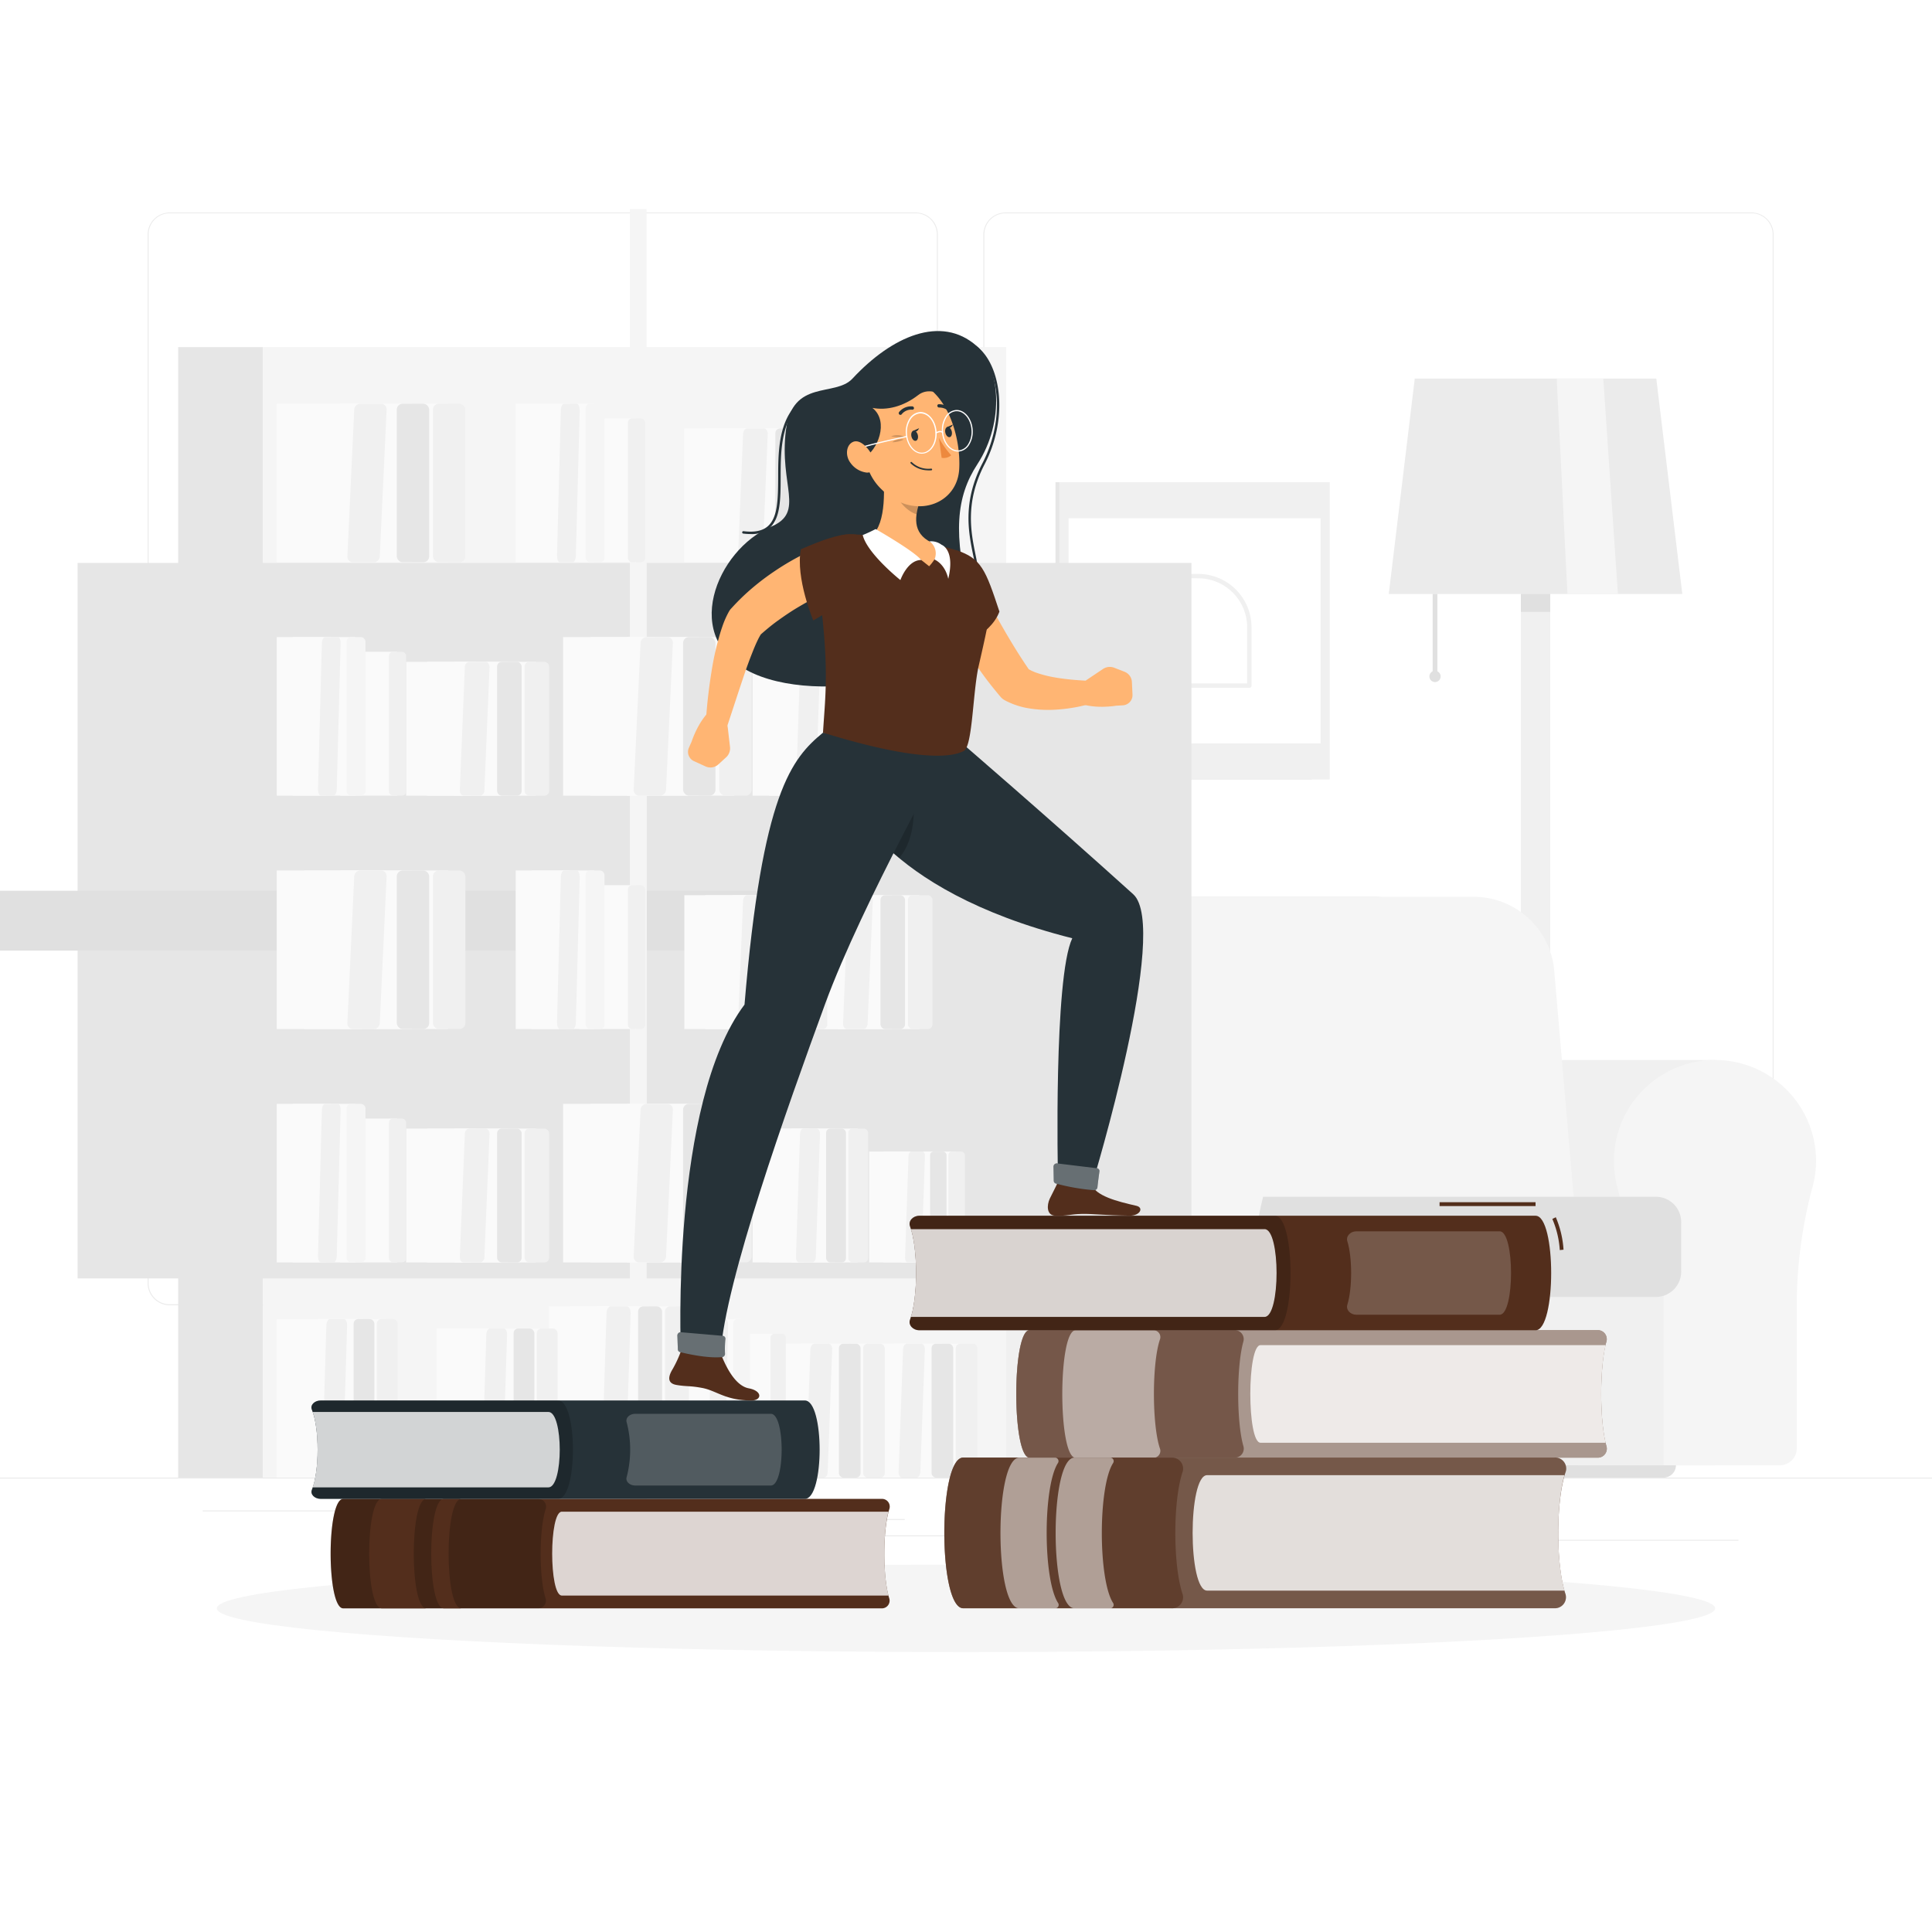 <svg class="animated" id="freepik_stories-learning" xmlns="http://www.w3.org/2000/svg"
    viewBox="0 0 500 500" version="1.1" xmlns:xlink="http://www.w3.org/1999/xlink"
    xmlns:svgjs="http://svgjs.com/svgjs">
    <style>svg#freepik_stories-learning:not(.animated) .animable {opacity:
        0;}svg#freepik_stories-learning.animated #freepik--Books--inject-11 {animation: 1.5s
        Infinite linear heartbeat;animation-delay: 0s;}svg#freepik_stories-learning.animated
        #freepik--Character--inject-11 {animation: 1s 1 forwards cubic-bezier(.36,-0.01,.5,1.38)
        lightSpeedLeft,1.5s Infinite linear floating;animation-delay: 0s,1s;} @keyframes heartbeat {
        0% { transform: scale(1); } 10% { transform: scale(1.1); } 30% { transform: scale(1); } 40%
        { transform: scale(1); } 50% { transform: scale(1.1); } 60% { transform: scale(1); } 100% {
        transform: scale(1); } } @keyframes lightSpeedLeft { from { transform: translate3d(-50%, 0,
        0) skewX(20deg); opacity: 0; } 60% { transform: skewX(-10deg); opacity: 1; } 80% {
        transform: skewX(2deg); } to { opacity: 1; transform: translate3d(0, 0, 0); } } @keyframes
        floating { 0% { opacity: 1; transform: translateY(0px); } 50% { transform:
        translateY(-10px); } 100% { opacity: 1; transform: translateY(0px); } } </style>
    <g id="freepik--background-complete--inject-11" class="animable"
        style="transform-origin: 250px 226.87px;">
        <rect y="382.4" width="500" height="0.25"
            style="fill: rgb(235, 235, 235); transform-origin: 250px 382.525px;" id="elclnaeobo31"
            class="animable"></rect>
        <rect x="394.67" y="398.49" width="55.23" height="0.25"
            style="fill: rgb(235, 235, 235); transform-origin: 422.285px 398.615px;"
            id="elruzbbnah4kq" class="animable"></rect>
        <rect x="321.81" y="393.25" width="8.69" height="0.25"
            style="fill: rgb(235, 235, 235); transform-origin: 326.155px 393.375px;"
            id="eldb9michzpvh" class="animable"></rect>
        <rect x="372.47" y="389.21" width="19.19" height="0.25"
            style="fill: rgb(235, 235, 235); transform-origin: 382.065px 389.335px;"
            id="elrii5ip2vie" class="animable"></rect>
        <rect x="52.46" y="390.89" width="43.19" height="0.25"
            style="fill: rgb(235, 235, 235); transform-origin: 74.055px 391.015px;"
            id="elgvkyp69e014" class="animable"></rect>
        <rect x="215.33" y="397.35" width="45.72" height="0.25"
            style="fill: rgb(235, 235, 235); transform-origin: 238.19px 397.475px;"
            id="elo77o3fktm49" class="animable"></rect>
        <rect x="140.46" y="393.12" width="93.68" height="0.25"
            style="fill: rgb(235, 235, 235); transform-origin: 187.3px 393.245px;"
            id="el0aae7frsezu" class="animable"></rect>
        <path
            d="M242.72,332.09A5.71,5.71,0,0,1,237,337.8H43.91a5.71,5.71,0,0,1-5.7-5.71V60.66A5.71,5.71,0,0,1,43.91,55H237a5.71,5.71,0,0,1,5.71,5.71m-.25,0A5.47,5.47,0,0,0,237,55.2H43.91a5.46,5.46,0,0,0-5.45,5.46V332.09a5.46,5.46,0,0,0,5.45,5.46H237a5.47,5.47,0,0,0,5.46-5.46"
            style="fill: rgb(235, 235, 235); transform-origin: 140.465px 196.4px;" id="ele8p5l2es63"
            class="animable"></path>
        <path
            d="M453.31,337.8H260.21a5.72,5.72,0,0,1-5.71-5.71V60.66A5.72,5.72,0,0,1,260.21,55h193.1A5.71,5.71,0,0,1,459,60.66V332.09A5.71,5.71,0,0,1,453.31,337.8ZM260.21,55.2a5.47,5.47,0,0,0-5.46,5.46V332.09a5.47,5.47,0,0,0,5.46,5.46h193.1a5.47,5.47,0,0,0,5.46-5.46V60.66a5.47,5.47,0,0,0-5.46-5.46Z"
            style="fill: rgb(235, 235, 235); transform-origin: 356.75px 196.4px;" id="el3h5pnbrmt8d"
            class="animable"></path>
        <rect x="273.16" y="124.8" width="66.35" height="76.93"
            style="fill: rgb(230, 230, 230); transform-origin: 306.335px 163.265px;"
            id="elpo5h0nkwdhr" class="animable"></rect>
        <rect x="274.16" y="124.8" width="69.98" height="76.93"
            style="fill: rgb(240, 240, 240); transform-origin: 309.15px 163.265px;"
            id="el4iu3bzfrnha" class="animable"></rect>
        <g id="elp0uam6ti8j">
            <rect x="276.55" y="134.14" width="65.21" height="58.25"
                style="fill: rgb(255, 255, 255); transform-origin: 309.155px 163.265px; transform: rotate(90deg);"
                class="animable" id="elo44tid28n6b"></rect>
        </g>
        <path
            d="M323.32,178H308.2a13.81,13.81,0,0,1-13.79-13.8V149.09a.56.56,0,0,1,.56-.56h15.12a13.81,13.81,0,0,1,13.8,13.8v15.12A.56.56,0,0,1,323.32,178Zm-27.79-28.35v14.55a12.69,12.69,0,0,0,12.67,12.67h14.56V162.33a12.68,12.68,0,0,0-12.67-12.67Z"
            style="fill: rgb(240, 240, 240); transform-origin: 309.15px 163.265px;"
            id="elykjfggiuaqe" class="animable"></path>
        <polygon points="435.38 153.72 359.41 153.72 366.14 97.98 428.65 97.98 435.38 153.72"
            style="fill: rgb(235, 235, 235); transform-origin: 397.395px 125.85px;"
            id="eldsdq05jay1e" class="animable"></polygon>
        <rect x="370.77" y="153.71" width="1.22" height="21.35"
            style="fill: rgb(224, 224, 224); transform-origin: 371.38px 164.385px;"
            id="elq7q2axtf5ja" class="animable"></rect>
        <circle cx="371.38" cy="175.06" r="1.46"
            style="fill: rgb(224, 224, 224); transform-origin: 371.38px 175.06px;"
            id="el4pz5us7yuxw" class="animable"></circle>
        <polygon points="418.71 153.72 405.65 153.72 402.88 97.98 414.93 97.98 418.71 153.72"
            style="fill: rgb(245, 245, 245); transform-origin: 410.795px 125.85px;"
            id="eljwidreu6o9" class="animable"></polygon>
        <rect x="393.6" y="153.71" width="7.6" height="228.68"
            style="fill: rgb(240, 240, 240); transform-origin: 397.4px 268.05px;" id="elnnfkyt1di4n"
            class="animable"></rect>
        <path d="M409.42,382.4H385.37a5.13,5.13,0,0,1,5.12-5.13H404.3a5.13,5.13,0,0,1,5.12,5.13Z"
            style="fill: rgb(240, 240, 240); transform-origin: 397.395px 379.835px;"
            id="elx6je1vnu1ja" class="animable"></path>
        <rect x="393.6" y="153.71" width="7.6" height="4.64"
            style="fill: rgb(224, 224, 224); transform-origin: 397.4px 156.03px;" id="elnafojmdbkdp"
            class="animable"></rect>
        <path
            d="M388.58,274.33h0c-.61,0-1.22,0-1.84.06a26.14,26.14,0,0,0-23.42,32.9,131.18,131.18,0,0,1,4.1,34.07v33.46a4.38,4.38,0,0,0,4.39,4.39h72V274.33Z"
            style="fill: rgb(240, 240, 240); transform-origin: 403.112px 326.77px;"
            id="ely624yk7ur1k" class="animable"></path>
        <path
            d="M470,300.48a26.16,26.16,0,1,0-51.42,6.81,131.18,131.18,0,0,1,4.1,34.07v33.46a4.38,4.38,0,0,0,4.39,4.39h33.54a4.39,4.39,0,0,0,4.39-4.39V339.4a119.36,119.36,0,0,1,4-31.93A26,26,0,0,0,470,300.48Z"
            style="fill: rgb(245, 245, 245); transform-origin: 443.84px 326.769px;"
            id="el5guz8txhwi4" class="animable"></path>
        <rect x="311.3" y="315.53" width="119.26" height="63.68"
            style="fill: rgb(240, 240, 240); transform-origin: 370.93px 347.37px;"
            id="el0aec6027bhie" class="animable"></rect>
        <path
            d="M355.84,232.1h-88a17.88,17.88,0,0,0-18.1,19.79l6.7,78H384l-6.7-78A22,22,0,0,0,355.84,232.1Z"
            style="fill: rgb(224, 224, 224); transform-origin: 316.819px 280.994px;"
            id="elbkuv0w7z02r" class="animable"></path>
        <path
            d="M381.72,232.1h-89.9a17,17,0,0,0-17.23,18.84l6.79,79H409l-6.79-79A20.92,20.92,0,0,0,381.72,232.1Z"
            style="fill: rgb(245, 245, 245); transform-origin: 341.745px 281.018px;"
            id="elk1cfdu2xz7k" class="animable"></path>
        <path
            d="M313.26,309.72H428.54a6.55,6.55,0,0,1,6.55,6.55V329.1a6.55,6.55,0,0,1-6.55,6.55H313.26a2,2,0,0,1-2-2v-22A2,2,0,0,1,313.26,309.72Z"
            style="fill: rgb(224, 224, 224); transform-origin: 373.175px 322.685px;"
            id="ellj6qyu0tnup" class="animable"></path>
        <path
            d="M247.05,274.33h0q-.92,0-1.83.06a26.17,26.17,0,0,0-23.43,32.9,130.75,130.75,0,0,1,4.1,34.07v33.46a4.39,4.39,0,0,0,4.39,4.39h72V274.33Z"
            style="fill: rgb(240, 240, 240); transform-origin: 261.586px 326.77px;"
            id="el90rw7885nmg" class="animable"></path>
        <path
            d="M328.44,300.48A26.16,26.16,0,1,0,277,307.29a130.75,130.75,0,0,1,4.1,34.07v33.46a4.39,4.39,0,0,0,4.4,4.39h33.53a4.38,4.38,0,0,0,4.39-4.39V339.4a119.37,119.37,0,0,1,4.06-31.93A26.38,26.38,0,0,0,328.44,300.48Z"
            style="fill: rgb(245, 245, 245); transform-origin: 302.28px 326.806px;"
            id="eliuxg316dx7" class="animable"></path>
        <path d="M430.54,382.4H248.92a3.19,3.19,0,0,1-3.19-3.19h188A3.19,3.19,0,0,1,430.54,382.4Z"
            style="fill: rgb(224, 224, 224); transform-origin: 339.73px 380.805px;"
            id="eljkpfqzrvye" class="animable"></path>
        <rect x="46.11" y="89.83" width="21.92" height="292.57"
            style="fill: rgb(230, 230, 230); transform-origin: 57.07px 236.115px;"
            id="el7llc5x4o7fq" class="animable"></rect>
        <g id="elq82ve6hsahg">
            <rect x="68.03" y="89.83" width="192.37" height="292.57"
                style="fill: rgb(245, 245, 245); transform-origin: 164.215px 236.115px; transform: rotate(180deg);"
                class="animable" id="elxepsc2djjw"></rect>
        </g>
        <g id="elfg9moryxk5">
            <rect x="20.08" y="145.68" width="288.26" height="185.18"
                style="fill: rgb(230, 230, 230); transform-origin: 164.21px 238.27px; transform: rotate(90deg);"
                class="animable" id="eli7xcqpxdujd"></rect>
        </g>
        <g id="el9arm1zumtq4">
            <rect x="-64.76" y="230.52" width="288.26" height="15.5"
                style="fill: rgb(224, 224, 224); transform-origin: 79.37px 238.27px; transform: rotate(90deg);"
                class="animable" id="elccs370ag9gi"></rect>
        </g>
        <g id="ell3goh2mflmr">
            <rect x="163.03" y="235.3" width="4.3" height="187.13"
                style="fill: rgb(245, 245, 245); transform-origin: 165.18px 328.865px; transform: rotate(90deg);"
                class="animable" id="elhegm4ys0i5"></rect>
        </g>
        <g id="eltab1pp0684m">
            <rect x="163.03" y="174.9" width="4.3" height="187.13"
                style="fill: rgb(245, 245, 245); transform-origin: 165.18px 268.465px; transform: rotate(90deg);"
                class="animable" id="el2wwe76mv919"></rect>
        </g>
        <g id="elled4fqzgt6">
            <rect x="163.03" y="114.5" width="4.31" height="187.13"
                style="fill: rgb(245, 245, 245); transform-origin: 165.185px 208.065px; transform: rotate(90deg);"
                class="animable" id="eluzeykot9fsg"></rect>
        </g>
        <g id="elvlq2kq36o9c">
            <rect x="163.03" y="54.1" width="4.3" height="187.13"
                style="fill: rgb(245, 245, 245); transform-origin: 165.18px 147.665px; transform: rotate(90deg);"
                class="animable" id="elxfsb8k962i8"></rect>
        </g>
        <g id="ela18lhdrzinj">
            <rect x="88.11" y="104.48" width="27.83" height="41.03"
                style="fill: rgb(250, 250, 250); transform-origin: 102.025px 124.995px; transform: rotate(180deg);"
                class="animable" id="elh865zax9j7o"></rect>
        </g>
        <rect x="112.05" y="104.48" width="8.38" height="41.03" rx="1.52"
            style="fill: rgb(240, 240, 240); transform-origin: 116.24px 124.995px;"
            id="el4mtsk8k2c64" class="animable"></rect>
        <g id="elkjasg3qblsl">
            <rect x="78.75" y="104.48" width="27.83" height="41.03"
                style="fill: rgb(250, 250, 250); transform-origin: 92.665px 124.995px; transform: rotate(180deg);"
                class="animable" id="elkoyx5awf779"></rect>
        </g>
        <rect x="102.69" y="104.48" width="8.38" height="41.03" rx="1.52"
            style="fill: rgb(230, 230, 230); transform-origin: 106.88px 124.995px;"
            id="eliluue3942fb" class="animable"></rect>
        <polygon points="71.62 104.48 95.64 104.48 93.73 145.52 71.62 145.52 71.62 104.48"
            style="fill: rgb(250, 250, 250); transform-origin: 83.63px 125px;" id="elej2rvuv1r7g"
            class="animable"></polygon>
        <path
            d="M98.74,104.48H93.13a1.62,1.62,0,0,0-1.46,1.66l-1.76,37.72a1.47,1.47,0,0,0,1.31,1.66h5.61a1.64,1.64,0,0,0,1.46-1.66l1.76-37.72A1.46,1.46,0,0,0,98.74,104.48Z"
            style="fill: rgb(240, 240, 240); transform-origin: 94.981px 125px;" id="elu1mf2xgkkqr"
            class="animable"></path>
        <g id="eliv5zebkwcr">
            <rect x="216.82" y="110.88" width="21.1" height="34.64"
                style="fill: rgb(250, 250, 250); transform-origin: 227.37px 128.2px; transform: rotate(180deg);"
                class="animable" id="eluqfwyhb57t"></rect>
        </g>
        <rect x="234.97" y="110.88" width="6.35" height="34.64" rx="1.21"
            style="fill: rgb(240, 240, 240); transform-origin: 238.145px 128.2px;"
            id="elpmdcu2nsoxh" class="animable"></rect>
        <g id="elmimw8q1s5yd">
            <rect x="209.72" y="110.88" width="21.1" height="34.64"
                style="fill: rgb(250, 250, 250); transform-origin: 220.27px 128.2px; transform: rotate(180deg);"
                class="animable" id="eldlhiq8d8hs"></rect>
        </g>
        <rect x="227.87" y="110.88" width="6.35" height="34.64" rx="1.21"
            style="fill: rgb(230, 230, 230); transform-origin: 231.045px 128.2px;"
            id="ele214z0v5ras" class="animable"></rect>
        <polygon points="204.31 110.88 222.52 110.88 221.07 145.52 204.31 145.52 204.31 110.88"
            style="fill: rgb(250, 250, 250); transform-origin: 213.415px 128.2px;"
            id="elg7r712oxkeb" class="animable"></polygon>
        <path
            d="M224.87,110.88h-4.25c-.58,0-1.07.63-1.11,1.4l-1.33,31.84c0,.77.41,1.4,1,1.4h4.26c.58,0,1.07-.63,1.1-1.4l1.34-31.84C225.9,111.51,225.45,110.88,224.87,110.88Z"
            style="fill: rgb(240, 240, 240); transform-origin: 222.03px 128.2px;" id="el4qyd4lnsyly"
            class="animable"></path>
        <g id="elrzhadnk0toq">
            <rect x="189.61" y="110.88" width="21.1" height="34.64"
                style="fill: rgb(250, 250, 250); transform-origin: 200.16px 128.2px; transform: rotate(180deg);"
                class="animable" id="el4i9yiw70bfr"></rect>
        </g>
        <rect x="207.76" y="110.88" width="6.35" height="34.64" rx="1.21"
            style="fill: rgb(240, 240, 240); transform-origin: 210.935px 128.2px;" id="elg5xtjwzufg"
            class="animable"></rect>
        <g id="elc8fwl0c9gm">
            <rect x="182.51" y="110.88" width="21.1" height="34.64"
                style="fill: rgb(250, 250, 250); transform-origin: 193.06px 128.2px; transform: rotate(180deg);"
                class="animable" id="elgitrx1a94g8"></rect>
        </g>
        <rect x="200.66" y="110.88" width="6.35" height="34.64" rx="1.21"
            style="fill: rgb(230, 230, 230); transform-origin: 203.835px 128.2px;"
            id="elffjowy981zv" class="animable"></rect>
        <polygon points="177.11 110.88 195.31 110.88 193.87 145.52 177.11 145.52 177.11 110.88"
            style="fill: rgb(250, 250, 250); transform-origin: 186.21px 128.2px;" id="elfm16t1d1r6k"
            class="animable"></polygon>
        <path
            d="M197.67,110.88h-4.26c-.58,0-1.07.63-1.1,1.4L191,144.12c0,.77.42,1.4,1,1.4h4.25c.58,0,1.07-.63,1.11-1.4l1.33-31.84C198.69,111.51,198.25,110.88,197.67,110.88Z"
            style="fill: rgb(240, 240, 240); transform-origin: 194.845px 128.2px;"
            id="elede3d48aifw" class="animable"></path>
        <g id="elkvzqbydml4e">
            <rect x="149.87" y="108.28" width="14.71" height="37.23"
                style="fill: rgb(250, 250, 250); transform-origin: 157.225px 126.895px; transform: rotate(180deg);"
                class="animable" id="elyxhdu0g8tvk"></rect>
        </g>
        <rect x="162.52" y="108.28" width="4.43" height="37.23" rx="1.05"
            style="fill: rgb(240, 240, 240); transform-origin: 164.735px 126.895px;"
            id="el06b2lytyr2z" class="animable"></rect>
        <g id="elbzza6rygixa">
            <rect x="137.61" y="104.48" width="16.21" height="41.03"
                style="fill: rgb(250, 250, 250); transform-origin: 145.715px 124.995px; transform: rotate(180deg);"
                class="animable" id="elmjhttk1shu"></rect>
        </g>
        <rect x="151.56" y="104.48" width="4.88" height="41.03" rx="1.16"
            style="fill: rgb(245, 245, 245); transform-origin: 154px 124.995px;" id="elvn9y95ppoy"
            class="animable"></rect>
        <polygon points="133.46 104.48 147.45 104.48 146.34 145.52 133.46 145.52 133.46 104.48"
            style="fill: rgb(250, 250, 250); transform-origin: 140.455px 125px;" id="el1ssi92zda0x"
            class="animable"></polygon>
        <path
            d="M149.26,104.48H146c-.44,0-.83.74-.85,1.66l-1,37.72c0,.91.31,1.66.76,1.66h3.27c.44,0,.82-.75.85-1.66l1-37.72C150,105.22,149.7,104.48,149.26,104.48Z"
            style="fill: rgb(240, 240, 240); transform-origin: 147.09px 125px;" id="eli5e7yyk4zq"
            class="animable"></path>
        <g id="el73brrnxkjkb">
            <rect x="162.21" y="164.88" width="27.83" height="41.03"
                style="fill: rgb(250, 250, 250); transform-origin: 176.125px 185.395px; transform: rotate(180deg);"
                class="animable" id="elbjf0fnfawql"></rect>
        </g>
        <rect x="186.15" y="164.88" width="8.38" height="41.03" rx="1.52"
            style="fill: rgb(240, 240, 240); transform-origin: 190.34px 185.395px;"
            id="elinhy6x433fe" class="animable"></rect>
        <g id="elb5wn600hzvw">
            <rect x="152.84" y="164.88" width="27.83" height="41.03"
                style="fill: rgb(250, 250, 250); transform-origin: 166.755px 185.395px; transform: rotate(180deg);"
                class="animable" id="elepu87apzvzg"></rect>
        </g>
        <rect x="176.78" y="164.88" width="8.38" height="41.03" rx="1.52"
            style="fill: rgb(230, 230, 230); transform-origin: 180.97px 185.395px;"
            id="elu4v0xvaez9" class="animable"></rect>
        <polygon points="145.72 164.88 169.73 164.88 167.82 205.92 145.72 205.92 145.72 164.88"
            style="fill: rgb(250, 250, 250); transform-origin: 157.725px 185.4px;" id="elk9mibk78m2"
            class="animable"></polygon>
        <path
            d="M172.84,164.88h-5.61a1.62,1.62,0,0,0-1.46,1.66L164,204.26a1.46,1.46,0,0,0,1.31,1.66h5.61a1.64,1.64,0,0,0,1.46-1.66l1.75-37.72A1.45,1.45,0,0,0,172.84,164.88Z"
            style="fill: rgb(240, 240, 240); transform-origin: 169.066px 185.4px;"
            id="elw232adpws2r" class="animable"></path>
        <g id="el2zwy8154yq4">
            <rect x="204.87" y="171.28" width="17.05" height="34.64"
                style="fill: rgb(250, 250, 250); transform-origin: 213.395px 188.6px; transform: rotate(180deg);"
                class="animable" id="elqcewmid8ub"></rect>
        </g>
        <rect x="219.54" y="171.28" width="5.13" height="34.64" rx="1.09"
            style="fill: rgb(240, 240, 240); transform-origin: 222.105px 188.6px;"
            id="eliaw87t2u8ve" class="animable"></rect>
        <g id="elp3swjl0a79">
            <rect x="199.13" y="171.28" width="17.05" height="34.64"
                style="fill: rgb(250, 250, 250); transform-origin: 207.655px 188.6px; transform: rotate(180deg);"
                class="animable" id="elmv86mfv3pld"></rect>
        </g>
        <rect x="213.8" y="171.28" width="5.13" height="34.64" rx="1.09"
            style="fill: rgb(230, 230, 230); transform-origin: 216.365px 188.6px;"
            id="elsxc35biaibo" class="animable"></rect>
        <polygon points="194.76 171.28 209.48 171.28 208.31 205.92 194.76 205.92 194.76 171.28"
            style="fill: rgb(250, 250, 250); transform-origin: 202.12px 188.6px;" id="eliv2stl6e3a"
            class="animable"></polygon>
        <path
            d="M211.38,171.28h-3.44c-.47,0-.87.63-.89,1.4L206,204.52c0,.77.33,1.4.8,1.4h3.44c.47,0,.87-.63.89-1.4l1.08-31.84C212.21,171.91,211.85,171.28,211.38,171.28Z"
            style="fill: rgb(240, 240, 240); transform-origin: 209.105px 188.6px;"
            id="elf34rjcsqal8" class="animable"></path>
        <g id="elrq3ue4nmkhc">
            <rect x="233.31" y="177.22" width="14.12" height="28.69"
                style="fill: rgb(250, 250, 250); transform-origin: 240.37px 191.565px; transform: rotate(180deg);"
                class="animable" id="el8jt1k47lv5o"></rect>
        </g>
        <rect x="245.46" y="177.22" width="4.25" height="28.69" rx="0.9"
            style="fill: rgb(240, 240, 240); transform-origin: 247.585px 191.565px;"
            id="elx7p5u7855kk" class="animable"></rect>
        <g id="el57mlo4qwncx">
            <rect x="228.56" y="177.22" width="14.12" height="28.69"
                style="fill: rgb(250, 250, 250); transform-origin: 235.62px 191.565px; transform: rotate(180deg);"
                class="animable" id="elsk9p47vpzv"></rect>
        </g>
        <rect x="240.71" y="177.22" width="4.25" height="28.69" rx="0.9"
            style="fill: rgb(230, 230, 230); transform-origin: 242.835px 191.565px;"
            id="eln9jhjj4ubdq" class="animable"></rect>
        <polygon points="224.94 177.22 237.13 177.22 236.16 205.92 224.94 205.92 224.94 177.22"
            style="fill: rgb(250, 250, 250); transform-origin: 231.035px 191.57px;"
            id="el8yzq2rl4fiv" class="animable"></polygon>
        <path
            d="M238.71,177.22h-2.85c-.39,0-.72.52-.74,1.16l-.89,26.38c0,.64.27,1.16.66,1.16h2.85c.38,0,.72-.52.74-1.16l.89-26.38C239.39,177.74,239.09,177.22,238.71,177.22Z"
            style="fill: rgb(240, 240, 240); transform-origin: 236.8px 191.57px;" id="el7l7spe71bri"
            class="animable"></path>
        <g id="elh0tovfuyy7s">
            <rect x="117.61" y="171.28" width="21.1" height="34.64"
                style="fill: rgb(250, 250, 250); transform-origin: 128.16px 188.6px; transform: rotate(180deg);"
                class="animable" id="els8yukw8n8rk"></rect>
        </g>
        <rect x="135.76" y="171.28" width="6.35" height="34.64" rx="1.21"
            style="fill: rgb(240, 240, 240); transform-origin: 138.935px 188.6px;"
            id="elszh6ze45l9q" class="animable"></rect>
        <g id="elqn5jmpj3oe">
            <rect x="110.5" y="171.28" width="21.1" height="34.64"
                style="fill: rgb(250, 250, 250); transform-origin: 121.05px 188.6px; transform: rotate(180deg);"
                class="animable" id="elnrtib536q3f"></rect>
        </g>
        <rect x="128.65" y="171.28" width="6.35" height="34.64" rx="1.21"
            style="fill: rgb(230, 230, 230); transform-origin: 131.825px 188.6px;"
            id="elpv91znkncqb" class="animable"></rect>
        <polygon points="105.1 171.28 123.31 171.28 121.86 205.92 105.1 205.92 105.1 171.28"
            style="fill: rgb(250, 250, 250); transform-origin: 114.205px 188.6px;"
            id="elhhp7cd2wlw4" class="animable"></polygon>
        <path
            d="M125.66,171.28h-4.25a1.33,1.33,0,0,0-1.11,1.4L119,204.52c0,.77.41,1.4,1,1.4h4.25a1.33,1.33,0,0,0,1.11-1.4l1.33-31.84C126.69,171.91,126.24,171.28,125.66,171.28Z"
            style="fill: rgb(240, 240, 240); transform-origin: 122.845px 188.6px;"
            id="elpt528xna9rj" class="animable"></path>
        <g id="elop9xyicntqd">
            <rect x="88.02" y="168.68" width="14.71" height="37.23"
                style="fill: rgb(250, 250, 250); transform-origin: 95.375px 187.295px; transform: rotate(180deg);"
                class="animable" id="elzy47658v0lr"></rect>
        </g>
        <rect x="100.67" y="168.68" width="4.43" height="37.23" rx="1.05"
            style="fill: rgb(240, 240, 240); transform-origin: 102.885px 187.295px;"
            id="elluq3vpyy5x" class="animable"></rect>
        <g id="elmnbhhpnbeq">
            <rect x="75.77" y="164.88" width="16.21" height="41.03"
                style="fill: rgb(250, 250, 250); transform-origin: 83.875px 185.395px; transform: rotate(180deg);"
                class="animable" id="elnzeh98f1rak"></rect>
        </g>
        <rect x="89.71" y="164.88" width="4.88" height="41.03" rx="1.16"
            style="fill: rgb(245, 245, 245); transform-origin: 92.15px 185.395px;"
            id="ely9h0ykb2pzi" class="animable"></rect>
        <polygon points="71.62 164.88 85.61 164.88 84.5 205.92 71.62 205.92 71.62 164.88"
            style="fill: rgb(250, 250, 250); transform-origin: 78.615px 185.4px;" id="elowyfhfri1o"
            class="animable"></polygon>
        <path
            d="M87.42,164.88H84.15c-.45,0-.83.74-.85,1.66l-1,37.72c0,.91.32,1.66.77,1.66H86.3c.45,0,.83-.75.85-1.66l1-37.72C88.2,165.62,87.86,164.88,87.42,164.88Z"
            style="fill: rgb(240, 240, 240); transform-origin: 85.227px 185.4px;"
            id="el2les7cpz265" class="animable"></path>
        <g id="elwwl4loyen4">
            <rect x="88.11" y="225.28" width="27.83" height="41.03"
                style="fill: rgb(250, 250, 250); transform-origin: 102.025px 245.795px; transform: rotate(180deg);"
                class="animable" id="elj6doircnvu"></rect>
        </g>
        <rect x="112.05" y="225.28" width="8.38" height="41.03" rx="1.52"
            style="fill: rgb(240, 240, 240); transform-origin: 116.24px 245.795px;"
            id="eltnsd1qetngr" class="animable"></rect>
        <g id="elz1rap6mo6qd">
            <rect x="78.75" y="225.28" width="27.83" height="41.03"
                style="fill: rgb(250, 250, 250); transform-origin: 92.665px 245.795px; transform: rotate(180deg);"
                class="animable" id="el00argpnx0cvm3"></rect>
        </g>
        <rect x="102.69" y="225.28" width="8.38" height="41.03" rx="1.52"
            style="fill: rgb(230, 230, 230); transform-origin: 106.88px 245.795px;"
            id="eli60cinekybo" class="animable"></rect>
        <polygon points="71.62 225.28 95.64 225.28 93.73 266.32 71.62 266.32 71.62 225.28"
            style="fill: rgb(250, 250, 250); transform-origin: 83.63px 245.8px;" id="elifajjt0zvwm"
            class="animable"></polygon>
        <path
            d="M98.74,225.28H93.13a1.62,1.62,0,0,0-1.46,1.66l-1.76,37.72a1.47,1.47,0,0,0,1.31,1.66h5.61a1.64,1.64,0,0,0,1.46-1.66l1.76-37.72A1.46,1.46,0,0,0,98.74,225.28Z"
            style="fill: rgb(240, 240, 240); transform-origin: 94.981px 245.8px;"
            id="el2np5hy7ha9a" class="animable"></path>
        <g id="ellrkhdgboic7">
            <rect x="216.82" y="231.68" width="21.1" height="34.64"
                style="fill: rgb(250, 250, 250); transform-origin: 227.37px 249px; transform: rotate(180deg);"
                class="animable" id="el6pn7y7y7pi5"></rect>
        </g>
        <rect x="234.97" y="231.68" width="6.35" height="34.64" rx="1.21"
            style="fill: rgb(240, 240, 240); transform-origin: 238.145px 249px;" id="elw28i9ihu3o"
            class="animable"></rect>
        <g id="elypnwky0hupc">
            <rect x="209.72" y="231.68" width="21.1" height="34.64"
                style="fill: rgb(250, 250, 250); transform-origin: 220.27px 249px; transform: rotate(180deg);"
                class="animable" id="elf5da8fyemod"></rect>
        </g>
        <rect x="227.87" y="231.68" width="6.35" height="34.64" rx="1.21"
            style="fill: rgb(230, 230, 230); transform-origin: 231.045px 249px;" id="elicse0fff8yq"
            class="animable"></rect>
        <polygon points="204.31 231.68 222.52 231.68 221.07 266.32 204.31 266.32 204.31 231.68"
            style="fill: rgb(250, 250, 250); transform-origin: 213.415px 249px;" id="el0atm41jblfa8"
            class="animable"></polygon>
        <path
            d="M224.87,231.68h-4.25c-.58,0-1.07.63-1.11,1.4l-1.33,31.84c0,.77.41,1.4,1,1.4h4.26c.58,0,1.07-.63,1.1-1.4l1.34-31.84C225.9,232.31,225.45,231.68,224.87,231.68Z"
            style="fill: rgb(240, 240, 240); transform-origin: 222.03px 249px;" id="elc6pgu6hun4v"
            class="animable"></path>
        <g id="elixq9gtz6trg">
            <rect x="189.61" y="231.68" width="21.1" height="34.64"
                style="fill: rgb(250, 250, 250); transform-origin: 200.16px 249px; transform: rotate(180deg);"
                class="animable" id="eltvqmyaf5hkc"></rect>
        </g>
        <rect x="207.76" y="231.68" width="6.35" height="34.64" rx="1.21"
            style="fill: rgb(240, 240, 240); transform-origin: 210.935px 249px;" id="elosr81iwr4a"
            class="animable"></rect>
        <g id="elwic9hfez25f">
            <rect x="182.51" y="231.68" width="21.1" height="34.64"
                style="fill: rgb(250, 250, 250); transform-origin: 193.06px 249px; transform: rotate(180deg);"
                class="animable" id="elig1cougkzo"></rect>
        </g>
        <rect x="200.66" y="231.68" width="6.35" height="34.64" rx="1.21"
            style="fill: rgb(230, 230, 230); transform-origin: 203.835px 249px;" id="el6a2uk9qbpi"
            class="animable"></rect>
        <polygon points="177.11 231.68 195.31 231.68 193.87 266.32 177.11 266.32 177.11 231.68"
            style="fill: rgb(250, 250, 250); transform-origin: 186.21px 249px;" id="elgcpah128lbu"
            class="animable"></polygon>
        <path
            d="M197.67,231.68h-4.26c-.58,0-1.07.63-1.1,1.4L191,264.92c0,.77.42,1.4,1,1.4h4.25c.58,0,1.07-.63,1.11-1.4l1.33-31.84C198.69,232.31,198.25,231.68,197.67,231.68Z"
            style="fill: rgb(240, 240, 240); transform-origin: 194.845px 249px;" id="eltfvb5dform"
            class="animable"></path>
        <g id="el9trbvipuyc">
            <rect x="149.87" y="229.08" width="14.71" height="37.23"
                style="fill: rgb(250, 250, 250); transform-origin: 157.225px 247.695px; transform: rotate(180deg);"
                class="animable" id="elsgupza5t9a8"></rect>
        </g>
        <rect x="162.52" y="229.08" width="4.43" height="37.23" rx="1.05"
            style="fill: rgb(240, 240, 240); transform-origin: 164.735px 247.695px;"
            id="elc7ttntdvng8" class="animable"></rect>
        <g id="elrq4qkbr5tw">
            <rect x="137.61" y="225.28" width="16.21" height="41.03"
                style="fill: rgb(250, 250, 250); transform-origin: 145.715px 245.795px; transform: rotate(180deg);"
                class="animable" id="el58r56w7mtqi"></rect>
        </g>
        <rect x="151.56" y="225.28" width="4.88" height="41.03" rx="1.16"
            style="fill: rgb(245, 245, 245); transform-origin: 154px 245.795px;" id="eltb6ifv6ml5"
            class="animable"></rect>
        <polygon points="133.46 225.28 147.45 225.28 146.34 266.32 133.46 266.32 133.46 225.28"
            style="fill: rgb(250, 250, 250); transform-origin: 140.455px 245.8px;"
            id="elblgl2ifp0rb" class="animable"></polygon>
        <path
            d="M149.26,225.28H146c-.44,0-.83.74-.85,1.66l-1,37.72c0,.91.31,1.66.76,1.66h3.27c.44,0,.82-.75.85-1.66l1-37.72C150,226,149.7,225.28,149.26,225.28Z"
            style="fill: rgb(240, 240, 240); transform-origin: 147.09px 245.8px;" id="eltehdh8rpwno"
            class="animable"></path>
        <g id="elatordocs9nq">
            <rect x="82.19" y="341.36" width="17.83" height="41.03"
                style="fill: rgb(250, 250, 250); transform-origin: 91.105px 361.875px; transform: rotate(180deg);"
                class="animable" id="el1oq3xxkqcr2"></rect>
        </g>
        <rect x="97.52" y="341.36" width="5.37" height="41.03" rx="1.21"
            style="fill: rgb(240, 240, 240); transform-origin: 100.205px 361.875px;"
            id="el5ezt6brybqd" class="animable"></rect>
        <g id="eljaawgjuv6bo">
            <rect x="76.18" y="341.36" width="17.83" height="41.03"
                style="fill: rgb(250, 250, 250); transform-origin: 85.095px 361.875px; transform: rotate(180deg);"
                class="animable" id="eln9sb4ifc9k"></rect>
        </g>
        <rect x="91.52" y="341.36" width="5.37" height="41.03" rx="1.21"
            style="fill: rgb(230, 230, 230); transform-origin: 94.205px 361.875px;"
            id="elzac6ctj6ng" class="animable"></rect>
        <polygon points="71.62 341.37 87 341.37 85.78 382.4 71.62 382.4 71.62 341.37"
            style="fill: rgb(250, 250, 250); transform-origin: 79.31px 361.885px;"
            id="elcg0bwgur214" class="animable"></polygon>
        <path
            d="M89,341.36H85.4c-.49,0-.91.75-.94,1.66l-1.12,37.72c0,.92.35,1.66.84,1.66h3.59c.49,0,.91-.74.94-1.66L89.83,343C89.86,342.11,89.48,341.36,89,341.36Z"
            style="fill: rgb(240, 240, 240); transform-origin: 86.586px 361.88px;"
            id="elmncbeteuus" class="animable"></path>
        <g id="elg30shc5nm9">
            <rect x="231.36" y="347.76" width="18.59" height="34.64"
                style="fill: rgb(250, 250, 250); transform-origin: 240.655px 365.08px; transform: rotate(180deg);"
                class="animable" id="el9ht70pwawlc"></rect>
        </g>
        <rect x="247.35" y="347.76" width="5.6" height="34.64" rx="1.14"
            style="fill: rgb(240, 240, 240); transform-origin: 250.15px 365.08px;" id="elsw0d8hywuw"
            class="animable"></rect>
        <g id="eld6v0p24nlb">
            <rect x="225.1" y="347.76" width="18.59" height="34.64"
                style="fill: rgb(250, 250, 250); transform-origin: 234.395px 365.08px; transform: rotate(180deg);"
                class="animable" id="el05ro0h1vlh6y"></rect>
        </g>
        <rect x="241.09" y="347.76" width="5.6" height="34.64" rx="1.14"
            style="fill: rgb(230, 230, 230); transform-origin: 243.89px 365.08px;" id="elcmliutdsgr"
            class="animable"></rect>
        <polygon points="220.34 347.76 236.38 347.76 235.1 382.4 220.34 382.4 220.34 347.76"
            style="fill: rgb(250, 250, 250); transform-origin: 228.36px 365.08px;"
            id="elb6akwiseiw9" class="animable"></polygon>
        <path
            d="M238.46,347.76h-3.75c-.51,0-1,.63-1,1.4L232.56,381c0,.77.36,1.4.87,1.4h3.75c.51,0,.95-.63,1-1.4l1.17-31.84C239.36,348.39,239,347.76,238.46,347.76Z"
            style="fill: rgb(240, 240, 240); transform-origin: 235.955px 365.08px;"
            id="elj7g5fm20gw" class="animable"></path>
        <g id="el35gbl689mwl">
            <rect x="207.38" y="347.76" width="18.59" height="34.64"
                style="fill: rgb(250, 250, 250); transform-origin: 216.675px 365.08px; transform: rotate(180deg);"
                class="animable" id="el2i08twiy9hl"></rect>
        </g>
        <rect x="223.37" y="347.76" width="5.6" height="34.64" rx="1.14"
            style="fill: rgb(240, 240, 240); transform-origin: 226.17px 365.08px;"
            id="el2dn0g0itkwc" class="animable"></rect>
        <g id="el8t8q5zagwdt">
            <rect x="201.12" y="347.76" width="18.59" height="34.64"
                style="fill: rgb(250, 250, 250); transform-origin: 210.415px 365.08px; transform: rotate(180deg);"
                class="animable" id="elzr3crmd34co"></rect>
        </g>
        <rect x="217.11" y="347.76" width="5.6" height="34.64" rx="1.14"
            style="fill: rgb(230, 230, 230); transform-origin: 219.91px 365.08px;" id="el8pf4jths6y"
            class="animable"></rect>
        <polygon points="196.36 347.76 212.4 347.76 211.13 382.4 196.36 382.4 196.36 347.76"
            style="fill: rgb(250, 250, 250); transform-origin: 204.38px 365.08px;"
            id="el4l5g18gg1tg" class="animable"></polygon>
        <path
            d="M214.48,347.76h-3.75c-.51,0-.95.63-1,1.4L208.58,381c0,.77.36,1.4.87,1.4h3.75c.51,0,1-.63,1-1.4l1.17-31.84C215.38,348.39,215,347.76,214.48,347.76Z"
            style="fill: rgb(240, 240, 240); transform-origin: 211.975px 365.08px;"
            id="elm8wfegxqjon" class="animable"></path>
        <g id="elh2u9oplk014">
            <rect x="188.3" y="345.17" width="12.96" height="37.23"
                style="fill: rgb(250, 250, 250); transform-origin: 194.78px 363.785px; transform: rotate(180deg);"
                class="animable" id="eljdi08hgntte"></rect>
        </g>
        <path
            d="M200.43,345.17h1.93a1,1,0,0,1,1,1v35.26a1,1,0,0,1-1,1h-1.93a1,1,0,0,1-1-1V346.15A1,1,0,0,1,200.43,345.17Z"
            style="fill: rgb(240, 240, 240); transform-origin: 201.395px 363.8px;"
            id="elyk09eykt2zj" class="animable"></path>
        <g id="el8wkeisbp9ww">
            <rect x="177.5" y="341.36" width="14.28" height="41.03"
                style="fill: rgb(250, 250, 250); transform-origin: 184.64px 361.875px; transform: rotate(180deg);"
                class="animable" id="elhar8iedmu5u"></rect>
        </g>
        <rect x="189.78" y="341.36" width="4.3" height="41.03" rx="1.09"
            style="fill: rgb(245, 245, 245); transform-origin: 191.93px 361.875px;"
            id="el1t5nlhhpnt9" class="animable"></rect>
        <polygon points="173.84 341.37 186.17 341.37 185.19 382.4 173.84 382.4 173.84 341.37"
            style="fill: rgb(250, 250, 250); transform-origin: 180.005px 361.885px;"
            id="elakjcqizxi8i" class="animable"></polygon>
        <path
            d="M187.76,341.36h-2.88c-.39,0-.73.75-.75,1.66l-.9,37.72c0,.92.28,1.66.67,1.66h2.88c.39,0,.73-.74.75-1.66l.9-37.72C188.45,342.11,188.15,341.36,187.76,341.36Z"
            style="fill: rgb(240, 240, 240); transform-origin: 185.83px 361.88px;" id="elafjcy0rplc"
            class="animable"></path>
        <g id="elc3opitz24w5">
            <rect x="162.21" y="285.68" width="27.83" height="41.03"
                style="fill: rgb(250, 250, 250); transform-origin: 176.125px 306.195px; transform: rotate(180deg);"
                class="animable" id="elqq0dnovulg"></rect>
        </g>
        <rect x="186.15" y="285.68" width="8.38" height="41.03" rx="1.52"
            style="fill: rgb(240, 240, 240); transform-origin: 190.34px 306.195px;"
            id="elm8zwxxnmjt" class="animable"></rect>
        <g id="el5l5ttx960vw">
            <rect x="152.84" y="285.68" width="27.83" height="41.03"
                style="fill: rgb(250, 250, 250); transform-origin: 166.755px 306.195px; transform: rotate(180deg);"
                class="animable" id="el63s3n8yc54x"></rect>
        </g>
        <rect x="176.78" y="285.68" width="8.38" height="41.03" rx="1.52"
            style="fill: rgb(230, 230, 230); transform-origin: 180.97px 306.195px;"
            id="el11poh4org8oh" class="animable"></rect>
        <polygon points="145.72 285.68 169.73 285.68 167.82 326.72 145.72 326.72 145.72 285.68"
            style="fill: rgb(250, 250, 250); transform-origin: 157.725px 306.2px;"
            id="el37snpd7oc88" class="animable"></polygon>
        <path
            d="M172.84,285.68h-5.61a1.63,1.63,0,0,0-1.46,1.66L164,325.06a1.46,1.46,0,0,0,1.31,1.66h5.61a1.64,1.64,0,0,0,1.46-1.66l1.75-37.72A1.46,1.46,0,0,0,172.84,285.68Z"
            style="fill: rgb(240, 240, 240); transform-origin: 169.065px 306.2px;"
            id="elbq3ifznqgnh" class="animable"></path>
        <g id="ell0f68uph1qk">
            <rect x="204.87" y="292.08" width="17.05" height="34.64"
                style="fill: rgb(250, 250, 250); transform-origin: 213.395px 309.4px; transform: rotate(180deg);"
                class="animable" id="elfuju64npwjc"></rect>
        </g>
        <rect x="219.54" y="292.08" width="5.13" height="34.64" rx="1.09"
            style="fill: rgb(240, 240, 240); transform-origin: 222.105px 309.4px;"
            id="elgdpd4l1c2jv" class="animable"></rect>
        <g id="el5p8h5m6qfy">
            <rect x="199.13" y="292.08" width="17.05" height="34.64"
                style="fill: rgb(250, 250, 250); transform-origin: 207.655px 309.4px; transform: rotate(180deg);"
                class="animable" id="ellpn83r44h6"></rect>
        </g>
        <rect x="213.8" y="292.08" width="5.13" height="34.64" rx="1.09"
            style="fill: rgb(230, 230, 230); transform-origin: 216.365px 309.4px;"
            id="eloi36yp2orqf" class="animable"></rect>
        <polygon points="194.76 292.08 209.48 292.08 208.31 326.72 194.76 326.72 194.76 292.08"
            style="fill: rgb(250, 250, 250); transform-origin: 202.12px 309.4px;" id="elhag7neyd6gc"
            class="animable"></polygon>
        <path
            d="M211.38,292.08h-3.44c-.47,0-.87.63-.89,1.4L206,325.32c0,.77.33,1.4.8,1.4h3.44c.47,0,.87-.63.89-1.4l1.08-31.84C212.21,292.71,211.85,292.08,211.38,292.08Z"
            style="fill: rgb(240, 240, 240); transform-origin: 209.105px 309.4px;" id="eltbp9coqht8"
            class="animable"></path>
        <g id="el7s9yt7kwwz8">
            <rect x="233.31" y="298.02" width="14.12" height="28.69"
                style="fill: rgb(250, 250, 250); transform-origin: 240.37px 312.365px; transform: rotate(180deg);"
                class="animable" id="elob0oallfgz"></rect>
        </g>
        <rect x="245.46" y="298.02" width="4.25" height="28.69" rx="0.9"
            style="fill: rgb(240, 240, 240); transform-origin: 247.585px 312.365px;"
            id="eltzpooqukd4" class="animable"></rect>
        <g id="el2t1rp19eg4c">
            <rect x="228.56" y="298.02" width="14.12" height="28.69"
                style="fill: rgb(250, 250, 250); transform-origin: 235.62px 312.365px; transform: rotate(180deg);"
                class="animable" id="elmrgjcfk91op"></rect>
        </g>
        <rect x="240.71" y="298.02" width="4.25" height="28.69" rx="0.9"
            style="fill: rgb(230, 230, 230); transform-origin: 242.835px 312.365px;"
            id="el812vr84c5ft" class="animable"></rect>
        <polygon points="224.94 298.02 237.13 298.02 236.16 326.72 224.94 326.72 224.94 298.02"
            style="fill: rgb(250, 250, 250); transform-origin: 231.035px 312.37px;"
            id="eltaxt8ajo588" class="animable"></polygon>
        <path
            d="M238.71,298h-2.85c-.39,0-.72.52-.74,1.16l-.89,26.38c0,.64.27,1.16.66,1.16h2.85c.38,0,.72-.52.74-1.16l.89-26.38C239.39,298.54,239.09,298,238.71,298Z"
            style="fill: rgb(240, 240, 240); transform-origin: 236.8px 312.35px;" id="elrbj9p0zaxgg"
            class="animable"></path>
        <g id="eld8bbp9wies">
            <rect x="117.61" y="292.08" width="21.1" height="34.64"
                style="fill: rgb(250, 250, 250); transform-origin: 128.16px 309.4px; transform: rotate(180deg);"
                class="animable" id="elcic6qms5kp"></rect>
        </g>
        <rect x="135.76" y="292.08" width="6.35" height="34.64" rx="1.21"
            style="fill: rgb(240, 240, 240); transform-origin: 138.935px 309.4px;"
            id="el1fgjjch4lul" class="animable"></rect>
        <g id="elbijzyzy5faq">
            <rect x="110.5" y="292.08" width="21.1" height="34.64"
                style="fill: rgb(250, 250, 250); transform-origin: 121.05px 309.4px; transform: rotate(180deg);"
                class="animable" id="el010i2rfr75adb"></rect>
        </g>
        <rect x="128.65" y="292.08" width="6.35" height="34.64" rx="1.21"
            style="fill: rgb(230, 230, 230); transform-origin: 131.825px 309.4px;"
            id="elqbov1ii4duj" class="animable"></rect>
        <polygon points="105.1 292.08 123.31 292.08 121.86 326.72 105.1 326.72 105.1 292.08"
            style="fill: rgb(250, 250, 250); transform-origin: 114.205px 309.4px;"
            id="elw8j8ec7x12s" class="animable"></polygon>
        <path
            d="M125.66,292.08h-4.25a1.33,1.33,0,0,0-1.11,1.4L119,325.32c0,.77.41,1.4,1,1.4h4.25a1.33,1.33,0,0,0,1.11-1.4l1.33-31.84C126.69,292.71,126.24,292.08,125.66,292.08Z"
            style="fill: rgb(240, 240, 240); transform-origin: 122.845px 309.4px;"
            id="elgdvbgnx43j6" class="animable"></path>
        <g id="eldka8j0auf6">
            <rect x="88.02" y="289.48" width="14.71" height="37.23"
                style="fill: rgb(250, 250, 250); transform-origin: 95.375px 308.095px; transform: rotate(180deg);"
                class="animable" id="elgqbno49fb0q"></rect>
        </g>
        <rect x="100.67" y="289.48" width="4.43" height="37.23" rx="1.05"
            style="fill: rgb(240, 240, 240); transform-origin: 102.885px 308.095px;"
            id="elibhe3pdk99" class="animable"></rect>
        <g id="elqey1al8urb">
            <rect x="75.77" y="285.68" width="16.21" height="41.03"
                style="fill: rgb(250, 250, 250); transform-origin: 83.875px 306.195px; transform: rotate(180deg);"
                class="animable" id="el8ikmzgg9keu"></rect>
        </g>
        <rect x="89.71" y="285.68" width="4.88" height="41.03" rx="1.16"
            style="fill: rgb(245, 245, 245); transform-origin: 92.15px 306.195px;"
            id="ele7cbprx5xhh" class="animable"></rect>
        <polygon points="71.62 285.68 85.61 285.68 84.5 326.72 71.62 326.72 71.62 285.68"
            style="fill: rgb(250, 250, 250); transform-origin: 78.615px 306.2px;" id="el2zihwy90gt"
            class="animable"></polygon>
        <path
            d="M87.42,285.68H84.15c-.45,0-.83.75-.85,1.66l-1,37.72c0,.91.32,1.66.77,1.66H86.3c.45,0,.83-.75.85-1.66l1-37.72C88.2,286.43,87.86,285.68,87.42,285.68Z"
            style="fill: rgb(240, 240, 240); transform-origin: 85.227px 306.2px;" id="el50g186smpl"
            class="animable"></path>
        <g id="eludxyfmszn8">
            <rect x="154.34" y="338.08" width="20.63" height="44.32"
                style="fill: rgb(250, 250, 250); transform-origin: 164.655px 360.24px; transform: rotate(180deg);"
                class="animable" id="elvh56v68qu3i"></rect>
        </g>
        <rect x="172.09" y="338.08" width="6.21" height="44.32" rx="1.36"
            style="fill: rgb(240, 240, 240); transform-origin: 175.195px 360.24px;"
            id="elmbldbbndfzg" class="animable"></rect>
        <g id="elkjruii78rf8">
            <rect x="147.39" y="338.08" width="20.63" height="44.32"
                style="fill: rgb(250, 250, 250); transform-origin: 157.705px 360.24px; transform: rotate(180deg);"
                class="animable" id="elk1ekzep26fg"></rect>
        </g>
        <rect x="165.14" y="338.08" width="6.21" height="44.32" rx="1.36"
            style="fill: rgb(230, 230, 230); transform-origin: 168.245px 360.24px;"
            id="els1wjd48pbh" class="animable"></rect>
        <polygon points="142.11 338.08 159.91 338.08 158.5 382.4 142.11 382.4 142.11 338.08"
            style="fill: rgb(250, 250, 250); transform-origin: 151.01px 360.24px;" id="ely0fzqej1sy"
            class="animable"></polygon>
        <path
            d="M162.22,338.08h-4.16c-.57,0-1.06.8-1.09,1.79l-1.3,40.74c0,1,.4,1.79,1,1.79h4.16c.57,0,1-.8,1.08-1.79l1.3-40.74C163.22,338.88,162.78,338.08,162.22,338.08Z"
            style="fill: rgb(240, 240, 240); transform-origin: 159.44px 360.24px;"
            id="el596ky6lriom" class="animable"></path>
        <g id="elyz2e1pqvn8i">
            <rect x="123.59" y="343.82" width="17.83" height="38.58"
                style="fill: rgb(250, 250, 250); transform-origin: 132.505px 363.11px; transform: rotate(180deg);"
                class="animable" id="el6q44lro58yn"></rect>
        </g>
        <rect x="138.92" y="343.82" width="5.37" height="38.58" rx="1.18"
            style="fill: rgb(240, 240, 240); transform-origin: 141.605px 363.11px;"
            id="elwyo2twx4vs" class="animable"></rect>
        <g id="elcn7p22qqz7g">
            <rect x="117.58" y="343.82" width="17.83" height="38.58"
                style="fill: rgb(250, 250, 250); transform-origin: 126.495px 363.11px; transform: rotate(180deg);"
                class="animable" id="elkiqwa9tpkhc"></rect>
        </g>
        <rect x="132.92" y="343.82" width="5.37" height="38.58" rx="1.18"
            style="fill: rgb(230, 230, 230); transform-origin: 135.605px 363.11px;"
            id="eluwjnirtfa1" class="animable"></rect>
        <polygon points="113.02 343.82 128.4 343.82 127.18 382.4 113.02 382.4 113.02 343.82"
            style="fill: rgb(250, 250, 250); transform-origin: 120.71px 363.11px;" id="elhohbynmmpk"
            class="animable"></polygon>
        <path
            d="M130.39,343.82H126.8c-.49,0-.91.7-.94,1.56l-1.12,35.46c0,.86.34,1.56.83,1.56h3.6c.49,0,.91-.7.93-1.56l1.13-35.46C131.26,344.52,130.88,343.82,130.39,343.82Z"
            style="fill: rgb(240, 240, 240); transform-origin: 127.986px 363.11px;"
            id="eluhxn6ilsuee" class="animable"></path>
    </g>
    <g id="freepik--Shadow--inject-11" class="animable" style="transform-origin: 250px 416.24px;">
        <ellipse id="freepik--path--inject-11" cx="250" cy="416.24" rx="193.89" ry="11.32"
            style="fill: rgb(245, 245, 245); transform-origin: 250px 416.24px;" class="animable"></ellipse>
    </g>
    <g id="freepik--Books--inject-11" class="animable"
        style="transform-origin: 248.219px 363.687px;">
        <path
            d="M230.13,413.62a2,2,0,0,1-2,2.62H88.83c-4.35,0-4.35-28.33,0-28.33H228.17a2,2,0,0,1,2,2.61C228.43,395.92,228.43,408.23,230.13,413.62Z"
            style="fill: #532E1C; transform-origin: 157.917px 402.075px;" id="elnoc2w5ofzq9"
            class="animable"></path>
        <g id="elsdj3cevuall">
            <path
                d="M229.93,391.22H145.4c-3.33,0-3.33,21.71,0,21.71h84.53C228.5,407.48,228.5,396.66,229.93,391.22Z"
                style="fill: rgb(255, 255, 255); opacity: 0.8; transform-origin: 186.416px 402.075px;"
                class="animable" id="eldux3uv88vcj"></path>
        </g>
        <g id="elujiycpyu8hj">
            <path
                d="M141.19,413.62a2,2,0,0,1-2,2.62H88.83c-4.35,0-4.35-28.33,0-28.33h50.4a2,2,0,0,1,2,2.61C139.49,395.92,139.49,408.23,141.19,413.62Z"
                style="opacity: 0.2; transform-origin: 113.447px 402.075px;" class="animable"
                id="elng06z1wjgg"></path>
        </g>
        <path
            d="M110.31,387.91H98.8c-4.35,0-4.35,28.33,0,28.33h11.51C106,416.24,106,387.91,110.31,387.91Z"
            style="fill: #532E1C; transform-origin: 102.924px 402.075px;" id="elhyj856tl9i"
            class="animable"></path>
        <path
            d="M119.38,387.91h-4.52c-4.35,0-4.35,28.33,0,28.33h4.52C115,416.24,115,387.91,119.38,387.91Z"
            style="fill: #532E1C; transform-origin: 115.489px 402.075px;" id="eld6bsqfzrk8e"
            class="animable"></path>
        <path
            d="M80.71,385.56c-.48,1.16.7,2.35,2.3,2.35H208.29c5.11,0,5.11-25.47,0-25.47H83c-1.6,0-2.78,1.18-2.3,2.35C82.7,369.64,82.7,380.71,80.71,385.56Z"
            style="fill: rgb(38, 50, 56); transform-origin: 146.357px 375.175px;" id="elck82iwq12jb"
            class="animable"></path>
        <g id="eloynmbzfazcb">
            <path
                d="M80.71,385.56c-.48,1.16.7,2.35,2.3,2.35h61.43c5.11,0,5.11-25.47,0-25.47H83c-1.6,0-2.78,1.18-2.3,2.35C82.7,369.64,82.7,380.71,80.71,385.56Z"
                style="opacity: 0.2; transform-origin: 114.432px 375.175px;" class="animable"
                id="elq1bjelvy3x"></path>
        </g>
        <g id="elea80yq7ynkg">
            <path
                d="M80.93,365.41h61c3.91,0,3.91,19.52,0,19.52h-61C82.61,380,82.61,370.31,80.93,365.41Z"
                style="fill: rgb(255, 255, 255); opacity: 0.8; transform-origin: 112.896px 375.17px;"
                class="animable" id="elxq08ja8o7k"></path>
        </g>
        <g id="elfuy1p2jeqkw">
            <path
                d="M162.19,368.12c-.38-1.13.72-2.23,2.24-2.23H199.5c3.72,0,3.72,18.56,0,18.56H164.43c-1.52,0-2.62-1.09-2.24-2.22A28.1,28.1,0,0,0,162.19,368.12Z"
                style="fill: rgb(255, 255, 255); opacity: 0.2; transform-origin: 182.202px 375.17px;"
                class="animable" id="el2nmy1rkjy7p"></path>
        </g>
        <path
            d="M415.73,374.19a2.33,2.33,0,0,1-2.07,3.05H266.46c-4.6,0-4.6-33,0-33h147.2a2.33,2.33,0,0,1,2.07,3C413.94,353.59,413.94,367.92,415.73,374.19Z"
            style="fill: #532E1C; transform-origin: 339.428px 360.74px;" id="elb65mwwoat6w"
            class="animable"></path>
        <g id="el66w0sru8bcx">
            <path
                d="M415.73,374.19a2.33,2.33,0,0,1-2.07,3.05H266.46c-4.6,0-4.6-33,0-33h147.2a2.33,2.33,0,0,1,2.07,3C413.94,353.59,413.94,367.92,415.73,374.19Z"
                style="fill: rgb(255, 255, 255); opacity: 0.5; transform-origin: 339.428px 360.74px;"
                class="animable" id="elpolc5uj6dh"></path>
        </g>
        <g id="elafrarkzn33t">
            <path
                d="M415.53,348.12H326.22c-3.52,0-3.52,25.26,0,25.26h89.31C414,367.05,414,354.46,415.53,348.12Z"
                style="fill: rgb(255, 255, 255); opacity: 0.8; transform-origin: 369.555px 360.75px;"
                class="animable" id="el573wlomr0db"></path>
        </g>
        <g id="elzyuw1u7l5ig">
            <path
                d="M321.77,374.19a2.33,2.33,0,0,1-2.07,3.05H266.46c-4.6,0-4.6-33,0-33H319.7a2.33,2.33,0,0,1,2.07,3C320,353.59,320,367.92,321.77,374.19Z"
                style="fill: #532E1C; opacity: 0.6; transform-origin: 292.448px 360.74px;"
                class="animable" id="elltpsieqiyup"></path>
        </g>
        <g id="eltcw4yw2m9i">
            <path
                d="M300.17,346.71a1.78,1.78,0,0,0-1.5-2.44h-20.3c-4.6,0-4.6,33,0,33h20.3a1.79,1.79,0,0,0,1.5-2.45C298.12,368.69,298.12,352.82,300.17,346.71Z"
                style="fill: rgb(255, 255, 255); opacity: 0.5; transform-origin: 287.61px 360.77px;"
                class="animable" id="el8m8gs4v2dqo"></path>
        </g>
        <path
            d="M405.17,412.61a2.86,2.86,0,0,1-2.94,3.6l-152.94,0c-6.53,0-6.54-39,0-39l153,0a2.86,2.86,0,0,1,2.94,3.6C402.62,388.24,402.63,405.19,405.17,412.61Z"
            style="fill: #532E1C; transform-origin: 324.859px 396.71px;" id="eldt6r0hef0d7"
            class="animable"></path>
        <g id="elz3dus8q96w8">
            <path
                d="M405.17,412.61a2.86,2.86,0,0,1-2.94,3.6l-152.94,0c-6.53,0-6.54-39,0-39l153,0a2.86,2.86,0,0,1,2.94,3.6C402.62,388.24,402.63,405.19,405.17,412.61Z"
                style="fill: rgb(255, 255, 255); opacity: 0.2; transform-origin: 324.859px 396.71px;"
                class="animable" id="el7bm7g7zlm4t"></path>
        </g>
        <g id="elpv3tgimfctn">
            <path
                d="M404.87,381.77l-92.47,0c-5,0-5,29.88,0,29.88l92.48,0C402.74,404.16,402.74,389.27,404.87,381.77Z"
                style="fill: rgb(255, 255, 255); opacity: 0.8; transform-origin: 356.765px 396.71px;"
                class="animable" id="el8i83gj20xx"></path>
        </g>
        <g id="elpv8o7s9bs3">
            <path
                d="M306.08,412.63a2.85,2.85,0,0,1-2.93,3.6H249.29c-6.53,0-6.54-39,0-39h53.86a2.86,2.86,0,0,1,2.94,3.6C303.54,388.26,303.54,405.2,306.08,412.63Z"
                style="fill: #532E1C; opacity: 0.6; transform-origin: 275.289px 396.73px;"
                class="animable" id="elwyw5ai6p2ek"></path>
        </g>
        <g id="elg0tzgmua9zu">
            <path
                d="M273.82,378.59a.9.9,0,0,0-.86-1.35h-9.15c-6.52,0-6.52,39,0,39H273a.9.9,0,0,0,.86-1.35C269.89,408.86,269.89,384.61,273.82,378.59Z"
                style="fill: rgb(255, 255, 255); opacity: 0.5; transform-origin: 266.451px 396.74px;"
                class="animable" id="el7tcn89vq0k"></path>
        </g>
        <g id="eldlr2tc52wxs">
            <path
                d="M288.1,378.59a.91.91,0,0,0-.86-1.36h-9.15c-6.52,0-6.52,39,0,39h9.15a.9.9,0,0,0,.85-1.35C284.17,408.86,284.17,384.6,288.1,378.59Z"
                style="fill: rgb(255, 255, 255); opacity: 0.5; transform-origin: 280.71px 396.73px;"
                class="animable" id="ell1phv6z6edf"></path>
        </g>
        <path d="M403.67,323.52a24.31,24.31,0,0,0-1.93-8.06l.9-.44a25.3,25.3,0,0,1,2,8.4Z"
            style="fill: #532E1C; transform-origin: 403.19px 319.27px;" id="el99piurz39vj"
            class="animable"></path>
        <rect x="372.56" y="311.13" width="24.84" height="1"
            style="fill: #532E1C; transform-origin: 384.98px 311.63px;" id="ele5eu9ytnuz5"
            class="animable"></rect>
        <path
            d="M235.51,341.54c-.51,1.36.74,2.73,2.43,2.73H397.4c5.39,0,5.39-29.64,0-29.64H237.94c-1.69,0-2.94,1.38-2.43,2.74C237.61,323,237.61,335.89,235.51,341.54Z"
            style="fill: #532E1C; transform-origin: 318.419px 329.45px;" id="elxrba83jed2f"
            class="animable"></path>
        <g id="elfs9j0zcumn8">
            <path
                d="M235.51,341.54c-.51,1.36.74,2.73,2.43,2.73h92c5.4,0,5.4-29.64,0-29.64h-92c-1.69,0-2.94,1.38-2.43,2.74C237.61,323,237.61,335.89,235.51,341.54Z"
                style="opacity: 0.2; transform-origin: 284.692px 329.45px;" class="animable"
                id="el9brrdqg6tgs"></path>
        </g>
        <g id="elmve0ecb5ahb">
            <path
                d="M235.75,318.1h91.52c4.14,0,4.14,22.71,0,22.71H235.75C237.52,335.11,237.52,323.8,235.75,318.1Z"
                style="fill: rgb(255, 255, 255); opacity: 0.8; transform-origin: 283.062px 329.455px;"
                class="animable" id="elpf4b4tmw12"></path>
        </g>
        <g id="elt0t6g9mb4k">
            <path
                d="M348.69,321.24c-.4-1.31.76-2.58,2.36-2.58h37.06c3.93,0,3.93,21.59,0,21.59H351.05c-1.6,0-2.76-1.27-2.36-2.59C350,333.51,350,325.4,348.69,321.24Z"
                style="fill: rgb(255, 255, 255); opacity: 0.2; transform-origin: 369.834px 329.455px;"
                class="animable" id="elip5knpy5p4h"></path>
        </g>
    </g>
    <g id="freepik--Character--inject-11" class="animable animator-active"
        style="transform-origin: 234.534px 224.057px;">
        <path
            d="M220.6,98c-4.51,4.83-15.52,0-17.2,13.3-1.82,14.34,5.08,21.23-3.83,25-14,5.85-24,29.23-4.56,38s60.84-.42,56.18-18.29-3.74-27.46,1.76-35.88c7.25-11.13,5.7-25.43-.21-30.61C243.54,81.42,230.83,87,220.6,98Z"
            style="fill: rgb(38, 50, 56); transform-origin: 220.993px 131.667px;" id="eln3qhj0v9x2e"
            class="animable"></path>
        <path
            d="M244.66,155.53a.3.3,0,0,1-.31-.27.3.3,0,0,1,.26-.35c3.86-.53,6.16-1.48,7.24-3,1.34-1.89.76-4.7,0-8.26-1.18-5.79-2.81-13.72,2.39-23.74,6.31-12.15,4-25.47-1.91-29.83a.31.31,0,0,1-.07-.43.32.32,0,0,1,.44-.07c6.16,4.51,8.54,18.19,2.09,30.62-5.09,9.82-3.49,17.63-2.33,23.33.76,3.7,1.36,6.63-.14,8.74-1.18,1.67-3.61,2.7-7.65,3.26Z"
            style="fill: rgb(38, 50, 56); transform-origin: 251.482px 122.526px;" id="el4ewdyjvcody"
            class="animable"></path>
        <path
            d="M194.24,138.21a16,16,0,0,1-1.89-.12.31.31,0,0,1-.27-.35.31.31,0,0,1,.35-.27c2.84.35,4.9-.07,6.29-1.29,2.6-2.29,2.64-7.08,2.67-12.63,0-6.28.09-13.39,4.16-18.24a.31.31,0,1,1,.48.4c-3.93,4.68-4,11.67-4,17.85,0,5.69-.07,10.61-2.88,13.09A7.14,7.14,0,0,1,194.24,138.21Z"
            style="fill: rgb(38, 50, 56); transform-origin: 199.09px 121.711px;" id="eloj5bxtdu9ja"
            class="animable"></path>
        <path
            d="M292.39,314.61c-6.67-.08-9.29-.5-12.36-.45s-3.8.59-7,.45c-2.16-.09-2.17-2.66-1.34-4.42.65-1.38,1.45-2.77,2.19-4.49l8.46.62c1.14,3.22,6.8,4.6,11.76,5.74C296.07,312.53,295.06,314.64,292.39,314.61Z"
            style="fill: #532E1C; transform-origin: 283.155px 310.167px;" id="elkj7tynoa088"
            class="animable"></path>
        <path
            d="M248.28,191.76s22.38,19.25,45,39.67c9.56,8.65-10.49,74.6-10.49,74.6-.42,1.41-7.88-.6-9-1.71,0,0-1.14-51.19,3.71-61.5-50.16-12.68-58-37.31-58-37.31l3.6-15.28Z"
            style="fill: rgb(38, 50, 56); transform-origin: 257.682px 248.372px;" id="elyjlys08mrxp"
            class="animable"></path>
        <g id="elq0px0588e2b">
            <path d="M222.81,211.58a53.37,53.37,0,0,0,9.89,10.48c5-5.85,3.6-15.3,3.6-15.3Z"
                style="opacity: 0.2; transform-origin: 229.645px 214.41px;" class="animable"
                id="el68ym96dbis"></path>
        </g>
        <path
            d="M284.53,303.18c-.14,1-.38,2.77-.51,4.08a.84.84,0,0,1-.86.76,53.66,53.66,0,0,1-9.9-1.72.75.75,0,0,1-.55-.71l-.07-3.65a.85.85,0,0,1,.93-.85l10.32,1.25A.73.73,0,0,1,284.53,303.18Z"
            style="fill: rgb(38, 50, 56); transform-origin: 278.59px 304.553px;" id="el1ao62phbr3d"
            class="animable"></path>
        <g id="elvgbkmt6i01g">
            <path
                d="M284.53,303.18c-.14,1-.38,2.77-.51,4.08a.84.84,0,0,1-.86.76,53.66,53.66,0,0,1-9.9-1.72.75.75,0,0,1-.55-.71l-.07-3.65a.85.85,0,0,1,.93-.85l10.32,1.25A.73.73,0,0,1,284.53,303.18Z"
                style="fill: rgb(255, 255, 255); opacity: 0.3; transform-origin: 278.59px 304.553px;"
                class="animable" id="el98o8255o5rl"></path>
        </g>
        <path
            d="M194.47,362.44c-6.78,0-9-2.55-12.79-3.25-3.2-.6-4.05-.32-6.63-.77-2.16-.38-2.33-1.86-1-4.05a30.48,30.48,0,0,0,2.2-4.74l10.28.68c1.07,2.75,3.54,8.34,7.31,9C197.39,360,197.17,362.44,194.47,362.44Z"
            style="fill: #532E1C; transform-origin: 184.853px 356.035px;" id="elg0p5b2h9uu"
            class="animable"></path>
        <path
            d="M246.73,191.7s-23.65,42.05-33.17,68.06c-10,27.32-25.92,72-27.07,90.55-1.7.81-7.28.5-10.28-.68,0,0-2.78-64,16.47-89.64,4.59-54.91,12.21-63.69,20.31-70.38Z"
            style="fill: rgb(38, 50, 56); transform-origin: 211.4px 270.186px;" id="eldtyafi9nvbi"
            class="animable"></path>
        <path
            d="M187.73,346.52a27.08,27.08,0,0,0-.1,3.81.84.84,0,0,1-.78.89c-3.83.35-9.17-.88-10.86-1.3a.74.74,0,0,1-.56-.7l-.13-3.58a.85.85,0,0,1,.91-.86l10.84.93A.74.74,0,0,1,187.73,346.52Z"
            style="fill: rgb(38, 50, 56); transform-origin: 181.517px 348.03px;" id="el0gkrfzb6bjjh"
            class="animable"></path>
        <g id="elh1stmmrxde">
            <path
                d="M187.73,346.52a27.08,27.08,0,0,0-.1,3.81.84.84,0,0,1-.78.89c-3.83.35-9.17-.88-10.86-1.3a.74.74,0,0,1-.56-.7l-.13-3.58a.85.85,0,0,1,.91-.86l10.84.93A.74.74,0,0,1,187.73,346.52Z"
                style="fill: rgb(255, 255, 255); opacity: 0.3; transform-origin: 181.517px 348.03px;"
                class="animable" id="elj53f1rprdue"></path>
        </g>
        <path
            d="M253,150.45c1,1.89,2.08,4,3.18,6s2.21,4,3.33,5.95c2.26,3.93,4.62,7.78,7.15,11.41l-1.36-1.21a11.93,11.93,0,0,0,3.28,1.62,28.1,28.1,0,0,0,4.34,1.08c1.54.28,3.14.47,4.77.62s3.34.24,4.9.34h.21a2.8,2.8,0,0,1,.73,5.45,38.11,38.11,0,0,1-5.47,1.38,41.59,41.59,0,0,1-5.64.61,30.62,30.62,0,0,1-6-.36,19.89,19.89,0,0,1-6.4-2.12,3.83,3.83,0,0,1-1.09-.89l-.27-.32c-1.59-1.9-3.14-3.84-4.56-5.83s-2.81-4-4.1-6-2.54-4.13-3.72-6.24-2.3-4.2-3.37-6.51a5.6,5.6,0,0,1,10-5Z"
            style="fill: rgb(255, 181, 115); transform-origin: 263.949px 165.675px;"
            id="elaf4fysewym" class="animable"></path>
        <path
            d="M247.48,142.38c6.53,2.15,7.59,5.08,11.17,15.9-2.38,6.49-12,9.78-12,9.78S235.29,149.56,247.48,142.38Z"
            style="fill: #532E1C; transform-origin: 250.244px 155.22px;" id="eljssq9m4ud7"
            class="animable"></path>
        <path
            d="M256.42,156.46c-.37,3.58-1.29,7.85-3.22,16.24-1.5,7.12-1.52,21-3.92,21.73-4.61,2.28-16.15,1.4-36.29-4.82.64-10.4,1.85-17.46-1.61-41.32a8.54,8.54,0,0,1,8.7-10c1.46,0,3,.12,4.57.26a115.49,115.49,0,0,1,16.48,2.19c1.77.4,3.6.87,5.34,1.35A13.78,13.78,0,0,1,256.42,156.46Z"
            style="fill: #532E1C; transform-origin: 233.86px 166.931px;" id="elzsc38orwtcg"
            class="animable"></path>
        <path
            d="M185.92,197.82l2-1.83a3.15,3.15,0,0,0,1-2.72l-.55-4.77a5.94,5.94,0,0,0-3-4.52l-1-.57c-3.57,2.81-5.36,8.47-5.36,8.47l-.69,1.56a2.64,2.64,0,0,0,1.27,3.54l3.07,1.4A3.05,3.05,0,0,0,185.92,197.82Z"
            style="fill: rgb(255, 181, 115); transform-origin: 183.502px 191.017px;"
            id="el5slfdpt8ium" class="animable"></path>
        <path
            d="M290.89,173.8l-2.56-1a3.16,3.16,0,0,0-2.89.34l-4,2.68a5.91,5.91,0,0,0-2.61,4.77l0,1.19c4.13,1.88,10,.86,10,.86l1.7-.1a2.65,2.65,0,0,0,2.56-2.76l-.16-3.37A3,3,0,0,0,290.89,173.8Z"
            style="fill: rgb(255, 181, 115); transform-origin: 285.961px 177.756px;"
            id="elktiwgd5iqs" class="animable"></path>
        <path
            d="M217.34,151.51l-1.28.59-1.4.64c-.93.45-1.85.92-2.77,1.4-1.85,1-3.65,2-5.42,3.05s-3.48,2.22-5.14,3.41-3.2,2.49-4.7,3.82l.66-.84a15.91,15.91,0,0,0-1.28,2.26c-.44.91-.85,1.9-1.25,2.91-.8,2-1.58,4.14-2.3,6.29s-1.45,4.33-2.16,6.51l-2.16,6.57v0a2.8,2.8,0,0,1-5.46-1c.11-2.41.33-4.75.6-7.11s.61-4.71,1-7.07.9-4.73,1.55-7.13c.32-1.2.67-2.4,1.11-3.66a23,23,0,0,1,1.78-4,4.25,4.25,0,0,1,.43-.59l.24-.25a56.48,56.48,0,0,1,5.28-5.11,63.49,63.49,0,0,1,5.78-4.37,66.36,66.36,0,0,1,6.15-3.7c1.06-.56,2.13-1.09,3.22-1.61.55-.25,1.09-.51,1.66-.75s1.09-.45,1.8-.72a5.59,5.59,0,0,1,4.32,10.31Z"
            style="fill: rgb(255, 181, 115); transform-origin: 201.811px 165.353px;"
            id="elvqz9zyjyd9a" class="animable"></path>
        <path
            d="M227,140.89c-4.9-3.51-7.88-3.89-19.74,1.26-1.41,7.46,3.21,18.41,3.21,18.41S226.25,152.34,227,140.89Z"
            style="fill: #532E1C; transform-origin: 216.996px 149.412px;" id="el8jdxrv26roi"
            class="animable"></path>
        <path
            d="M228.28,120.11c.73,5.49,1.2,15.44-2.72,18.52,0,0,5.12-.09,14.91,7.92,3.67-4,1.57-5.73,1.57-5.73-5.83-2.21-5.42-6.62-4.15-10.65Z"
            style="fill: rgb(255, 181, 115); transform-origin: 234.099px 133.33px;"
            id="elwcj5h4tytog" class="animable"></path>
        <path
            d="M238.4,144.93c-3.57,0-5.38,5.19-5.38,5.19s-8.58-6.84-9.75-11.65a36,36,0,0,0,3.34-1.55S236.62,142.63,238.4,144.93Z"
            style="fill: rgb(255, 255, 255); transform-origin: 230.835px 143.52px;"
            id="elwl0pa7jhk0d" class="animable"></path>
        <path
            d="M241.82,144.8s2.7,1,3.59,5c1.83-7.62-1.74-8.82-1.74-8.82a4.5,4.5,0,0,0-3.12-.88A3.79,3.79,0,0,1,241.82,144.8Z"
            style="fill: rgb(255, 255, 255); transform-origin: 243.241px 144.94px;"
            id="elc740qa3kv8" class="animable"></path>
        <g id="elnoi1qtw66wf">
            <path
                d="M232.2,124.21l5.68,6a16.44,16.44,0,0,0-.67,2.88c-2.24-.63-5.2-3.54-5.3-6A7.9,7.9,0,0,1,232.2,124.21Z"
                style="opacity: 0.2; transform-origin: 234.881px 128.65px;" class="animable"
                id="eluxvk79yzcss"></path>
        </g>
        <path
            d="M222.12,112.12c2,8.54,2.73,12.19,7.86,16.09,7.71,5.86,17.72,2.06,18.26-6.78.48-8-2.94-20.6-12-23A11.26,11.26,0,0,0,222.12,112.12Z"
            style="fill: rgb(255, 181, 115); transform-origin: 235.011px 114.487px;"
            id="el1gq3uzzcdtoi" class="animable"></path>
        <path
            d="M223.79,118.26c3.14-1.54,6.47-9.11,2-12.69,3.69.69,7.92-.3,11.83-3.32,5.1-4,12.61,5.93,10.14.1-3.56-8.4-14.29-10.5-24-3.52S214.74,114.3,223.79,118.26Z"
            style="fill: rgb(38, 50, 56); transform-origin: 232.491px 106.446px;"
            id="el01jxlitgjnr6" class="animable"></path>
        <path
            d="M221.13,116.55a.16.16,0,0,1-.06-.3c2.5-1.08,13.11-3.34,13.56-3.43a.15.15,0,0,1,.19.12.16.16,0,0,1-.12.18c-.11,0-11,2.35-13.51,3.42Z"
            style="fill: rgb(255, 255, 255); transform-origin: 227.904px 114.682px;"
            id="elvq1sr1aogn8" class="animable"></path>
        <g id="elsb8d9tfsdc">
            <path d="M234,113a4.44,4.44,0,0,0-3.38-.08A8.76,8.76,0,0,0,234,113Z"
                style="opacity: 0.2; transform-origin: 232.31px 112.876px;" class="animable"
                id="ela8ld7f674vr"></path>
        </g>
        <g id="elex43kelhof">
            <path d="M233.91,113.76a3.66,3.66,0,0,0-3,.69A7.38,7.38,0,0,0,233.91,113.76Z"
                style="opacity: 0.2; transform-origin: 232.41px 114.066px;" class="animable"
                id="elqfyb4mp18j"></path>
        </g>
        <path
            d="M235.86,112.88c.14.73.63,1.27,1.1,1.21s.73-.69.59-1.42-.64-1.26-1.1-1.21S235.72,112.16,235.86,112.88Z"
            style="fill: rgb(38, 50, 56); transform-origin: 236.705px 112.776px;" id="el6vl27ttmcdw"
            class="animable"></path>
        <path
            d="M244.64,111.93c.14.72.64,1.26,1.1,1.21s.73-.7.59-1.42-.63-1.27-1.1-1.21S244.5,111.2,244.64,111.93Z"
            style="fill: rgb(38, 50, 56); transform-origin: 245.485px 111.824px;" id="el4jkmzua584s"
            class="animable"></path>
        <path d="M245,110.58l1.62-.72S246,111.33,245,110.58Z"
            style="fill: rgb(38, 50, 56); transform-origin: 245.81px 110.327px;" id="elspjiqagi0e"
            class="animable"></path>
        <path d="M243,113.32a21.9,21.9,0,0,0,3.18,4.51,3,3,0,0,1-2.49.65Z"
            style="fill: rgb(237, 137, 62); transform-origin: 244.59px 115.926px;" id="el5xdj1vvh4p"
            class="animable"></path>
        <path
            d="M239.85,121.71a7.13,7.13,0,0,0,1.21,0,.2.2,0,0,0,.17-.24.23.23,0,0,0-.25-.19,6.15,6.15,0,0,1-5-1.67.21.21,0,0,0-.3,0,.22.22,0,0,0,0,.3A6.43,6.43,0,0,0,239.85,121.71Z"
            style="fill: rgb(38, 50, 56); transform-origin: 238.428px 120.641px;" id="el93agxuxtlmu"
            class="animable"></path>
        <path
            d="M220.09,119.77a6.06,6.06,0,0,0,4.17,2.53c2.08.17,2.53-2.25,1.47-4.4-.95-1.93-3.18-4.36-5-3.52S218.74,118,220.09,119.77Z"
            style="fill: rgb(255, 181, 115); transform-origin: 222.742px 118.259px;"
            id="elewfnboj3w6o" class="animable"></path>
        <path
            d="M233.05,107.37a.37.37,0,0,0,.29-.14,3.17,3.17,0,0,1,2.74-1.21.4.4,0,0,0,.46-.36.48.48,0,0,0-.39-.49,4,4,0,0,0-3.48,1.49.45.45,0,0,0,.38.71Z"
            style="fill: rgb(38, 50, 56); transform-origin: 234.564px 106.262px;" id="el4362ymko7fh"
            class="animable"></path>
        <path
            d="M246.26,107a.4.4,0,0,0,.3-.09.42.42,0,0,0,0-.6,4.51,4.51,0,0,0-3.62-1.7.39.39,0,0,0-.35.47.46.46,0,0,0,.48.39,3.59,3.59,0,0,1,2.86,1.37A.43.43,0,0,0,246.26,107Z"
            style="fill: rgb(38, 50, 56); transform-origin: 244.634px 105.806px;" id="elhij1va9ogrq"
            class="animable"></path>
        <path
            d="M238.57,117.41c-2.11,0-3.94-2.24-4.14-5.11a6.4,6.4,0,0,1,.89-3.87,3.54,3.54,0,0,1,2.71-1.79c2.21-.15,4.15,2.14,4.36,5.11s-1.42,5.5-3.61,5.65ZM238.24,107h-.18a3.27,3.27,0,0,0-2.48,1.65,6.07,6.07,0,0,0-.84,3.68c.19,2.79,2,4.94,4,4.81s3.51-2.53,3.32-5.32S240.19,107,238.24,107Z"
            style="fill: rgb(255, 255, 255); transform-origin: 238.406px 112.022px;"
            id="eld1z0tjfql5a" class="animable"></path>
        <path
            d="M247.92,116.87c-2.11,0-3.95-2.23-4.15-5.1a6.47,6.47,0,0,1,.89-3.87,3.56,3.56,0,0,1,2.72-1.79c2.19-.15,4.15,2.14,4.35,5.1a6.47,6.47,0,0,1-.89,3.87,3.54,3.54,0,0,1-2.72,1.79Zm-.33-10.45h-.19a3.27,3.27,0,0,0-2.48,1.65,6.21,6.21,0,0,0-.84,3.68c.19,2.7,1.89,4.81,3.84,4.81h.18a3.24,3.24,0,0,0,2.48-1.65,6.12,6.12,0,0,0,.84-3.67C251.23,108.53,249.53,106.42,247.59,106.42Z"
            style="fill: rgb(255, 255, 255); transform-origin: 247.75px 111.487px;"
            id="elzkd447ycuq" class="animable"></path>
        <path
            d="M244,112.18a.16.16,0,0,1-.13-.08c-.38-.6-1.49.05-1.5.05a.15.15,0,0,1-.21-.05.16.16,0,0,1,0-.21c.06,0,1.38-.82,1.92,0a.14.14,0,0,1-.05.21A.11.11,0,0,1,244,112.18Z"
            style="fill: rgb(255, 255, 255); transform-origin: 243.114px 111.853px;"
            id="elrxbpe4pgobn" class="animable"></path>
        <path d="M236.25,111.53l1.61-.71S237.25,112.29,236.25,111.53Z"
            style="fill: rgb(38, 50, 56); transform-origin: 237.055px 111.284px;" id="elzhwxpw54bed"
            class="animable"></path>
    </g>
    <defs>
        <filter id="active" height="200%">
            <feMorphology in="SourceAlpha" result="DILATED" operator="dilate" radius="2"></feMorphology>
            <feFlood flood-color="#32DFEC" flood-opacity="1" result="PINK"></feFlood>
            <feComposite in="PINK" in2="DILATED" operator="in" result="OUTLINE"></feComposite>
            <feMerge>
                <feMergeNode in="OUTLINE"></feMergeNode>
                <feMergeNode in="SourceGraphic"></feMergeNode>
            </feMerge>
        </filter>
        <filter id="hover" height="200%">
            <feMorphology in="SourceAlpha" result="DILATED" operator="dilate" radius="2"></feMorphology>
            <feFlood flood-color="#ff0000" flood-opacity="0.5" result="PINK"></feFlood>
            <feComposite in="PINK" in2="DILATED" operator="in" result="OUTLINE"></feComposite>
            <feMerge>
                <feMergeNode in="OUTLINE"></feMergeNode>
                <feMergeNode in="SourceGraphic"></feMergeNode>
            </feMerge>
            <feColorMatrix type="matrix"
                values="0   0   0   0   0                0   1   0   0   0                0   0   0   0   0                0   0   0   1   0 "></feColorMatrix>
        </filter>
    </defs>
</svg>